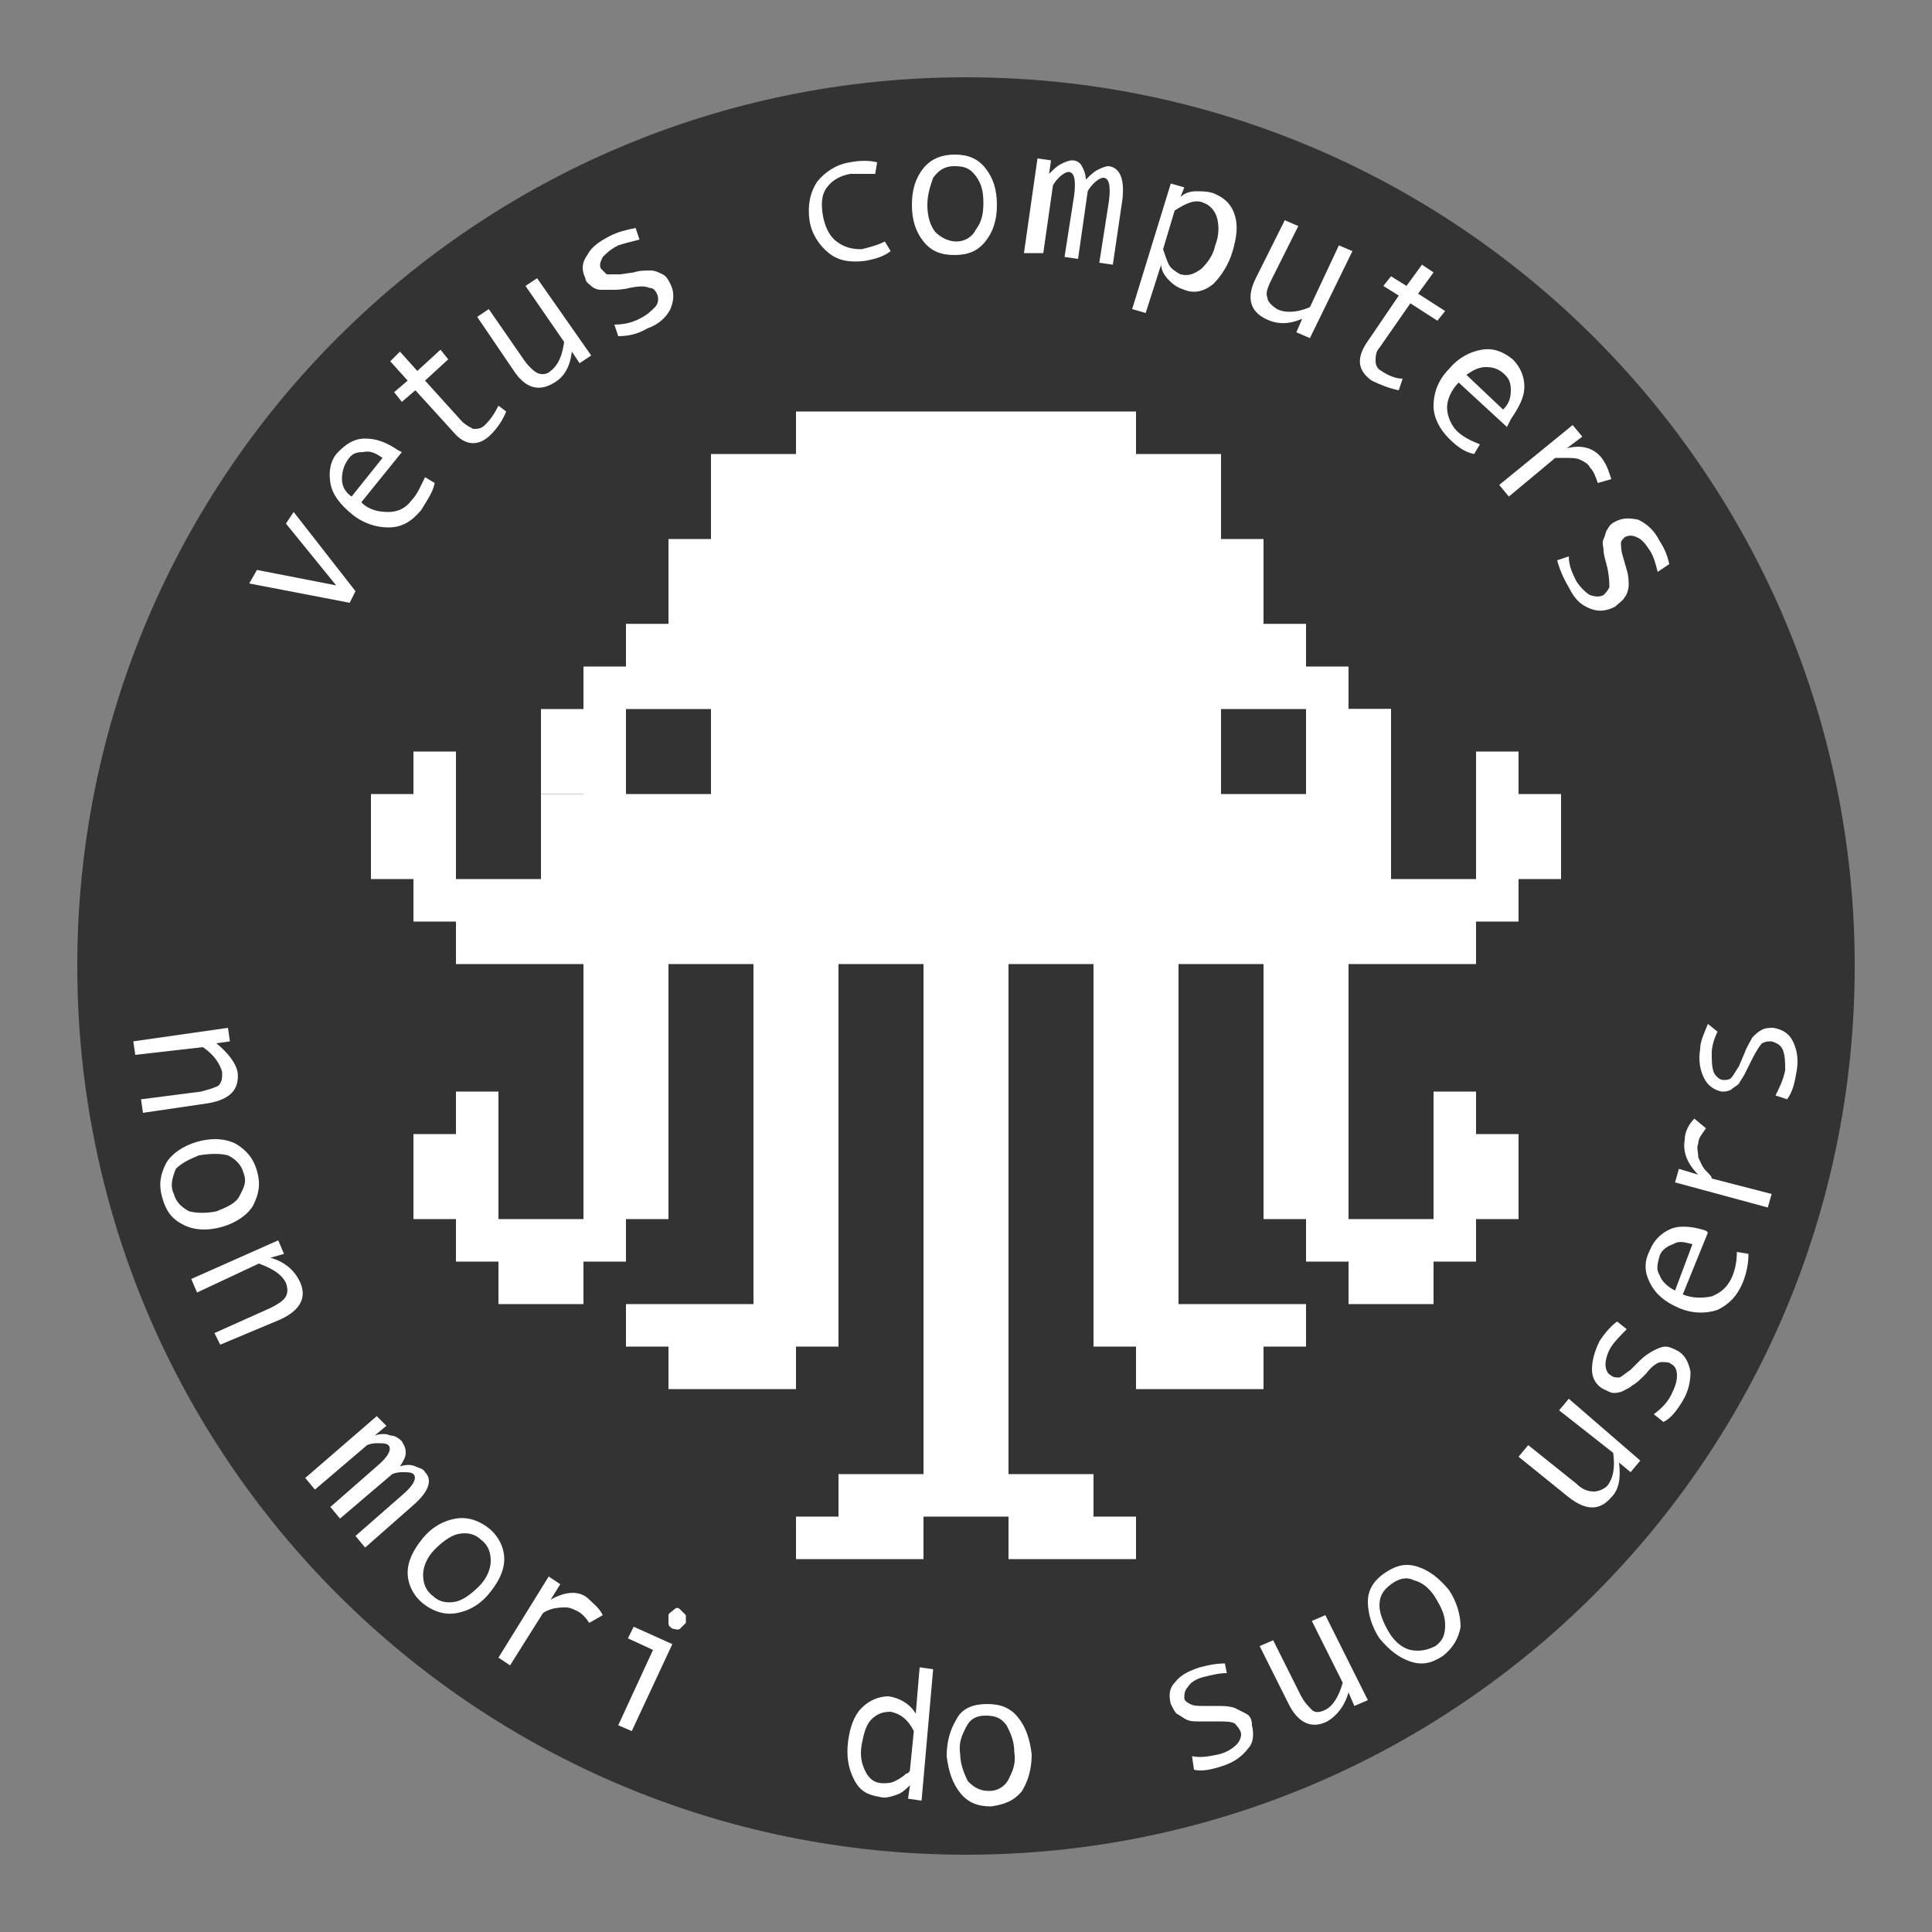 <?xml version="1.0" encoding="utf-8"?>
<!-- Generator: Adobe Illustrator 22.1.0, SVG Export Plug-In . SVG Version: 6.00 Build 0)  -->
<svg version="1.1" xmlns="http://www.w3.org/2000/svg" xmlns:xlink="http://www.w3.org/1999/xlink" x="0px" y="0px"
	 viewBox="0 0 100 100" style="enable-background:new 0 0 100 100;" xml:space="preserve">
<rect x="0" y="0" width="100" height="100" fill="#808080" stroke="none"/>
<style type="text/css">
	.st0{fill:#333333;}
	.st1{fill:#FF6700;}
	.st2{fill:#FFFFFF;}
	.st3{fill:#333333;stroke:#333333;stroke-width:0.1;stroke-miterlimit:10;}
</style>
<g id="Layer_2">
	<path class="st0" d="M50,4L50,4c25.4,0,46,20.6,46,46v0c0,25.4-20.6,46-46,46h0C24.6,96,4,75.4,4,50v0C4,24.6,24.6,4,50,4z"/>
</g>
<g id="Layer_1">
	<g>
		<path class="st2" d="M15.2,26.5l3.2,4.1l-0.3,0.6l-5.2-1l0.4-0.7l4.1,0.8l-2.6-3.2L15.2,26.5z"/>
		<path class="st2" d="M20.8,23.4l-2.1,2.6c0.4,0.4,0.9,0.5,1.4,0.5c0.5,0,0.9-0.2,1.2-0.6c0.3-0.3,0.5-0.8,0.7-1.2l0.5,0.3
			c-0.1,0.5-0.4,0.9-0.7,1.4c-0.5,0.6-1,0.9-1.7,0.9c-0.6,0-1.3-0.2-1.9-0.7c-0.6-0.5-1-1-1.1-1.6c-0.1-0.6,0-1.2,0.4-1.6
			c0.4-0.4,0.8-0.7,1.4-0.7c0.6,0,1.1,0.2,1.7,0.6L20.8,23.4z M19.8,23.7c-0.3-0.2-0.6-0.4-1-0.3c-0.4,0-0.6,0.1-0.8,0.4
			c-0.2,0.3-0.3,0.6-0.3,1s0.2,0.7,0.5,0.9L19.8,23.7z"/>
		<path class="st2" d="M26.2,21.3c-0.2,0.5-0.5,0.9-0.8,1.2c-0.6,0.6-1.3,0.6-1.9-0.1l-2-2.2l-0.7,0.6l-0.4-0.5l0.7-0.6l-0.9-1
			l0.5-0.5l0.9,1l1.2-1.1l0.4,0.5l-1.2,1.1l1.9,2.1c0.2,0.2,0.4,0.3,0.6,0.4c0.2,0,0.4,0,0.6-0.2c0.3-0.3,0.5-0.6,0.7-1L26.2,21.3z"
			/>
		<path class="st2" d="M30.6,18.4L30,18.8l-0.4-0.6c-0.1,0.8-0.4,1.3-0.9,1.6c-0.8,0.5-1.5,0.3-2.1-0.6l-1.9-2.8l0.6-0.4l1.8,2.6
			c0.2,0.3,0.5,0.6,0.7,0.7c0.2,0.1,0.5,0.1,0.7-0.1c0.4-0.3,0.6-0.8,0.7-1.5l-2-2.9l0.6-0.4L30.6,18.4z"/>
		<path class="st2" d="M33.1,12.4c-0.4,0.1-0.8,0.2-1.1,0.3c-0.4,0.2-0.6,0.4-0.8,0.6c-0.1,0.2-0.2,0.4-0.1,0.6
			c0.1,0.1,0.2,0.2,0.3,0.3c0.1,0,0.4,0,0.7,0l0.7-0.1c0.3-0.1,0.6-0.1,0.9-0.1c0.2,0,0.4,0.1,0.6,0.2c0.2,0.1,0.3,0.3,0.4,0.5
			c0.2,0.4,0.2,0.8,0,1.3c-0.2,0.4-0.6,0.8-1.2,1c-0.5,0.3-1,0.4-1.5,0.4l-0.2-0.6c0.5,0,0.9-0.1,1.3-0.3c0.4-0.2,0.6-0.4,0.8-0.6
			c0.2-0.2,0.2-0.5,0.1-0.7c-0.1-0.2-0.2-0.3-0.4-0.3c-0.2-0.1-0.5-0.1-1,0c-0.4,0.1-0.7,0.1-0.9,0.1c-0.2,0-0.4,0-0.6,0
			s-0.4-0.1-0.5-0.2c-0.1-0.1-0.3-0.2-0.3-0.4c-0.2-0.4-0.2-0.8,0.1-1.2c0.2-0.4,0.6-0.7,1.2-1c0.4-0.2,0.8-0.3,1.3-0.4L33.1,12.4z"
			/>
		<path class="st2" d="M46.1,13c-0.4,0.3-0.8,0.4-1.3,0.5c-0.8,0.1-1.4,0-1.9-0.4c-0.5-0.4-0.9-1-1-1.7s0-1.4,0.4-2
			c0.4-0.5,1-0.9,1.7-1c0.5-0.1,1-0.1,1.4,0l-0.1,0.6C44.8,9,44.4,9,44,9c-0.5,0.1-0.9,0.3-1.2,0.7s-0.3,0.9-0.2,1.5
			c0.1,0.5,0.3,1,0.7,1.3s0.8,0.4,1.3,0.4c0.4-0.1,0.8-0.2,1.2-0.4L46.1,13z"/>
		<path class="st2" d="M49.4,8c0.7,0,1.2,0.2,1.6,0.7c0.4,0.5,0.6,1.1,0.6,1.9c0,0.8-0.2,1.4-0.6,1.9c-0.4,0.5-0.9,0.7-1.6,0.7
			c-0.7,0-1.2-0.2-1.6-0.7c-0.4-0.5-0.6-1.1-0.6-1.9c0-0.8,0.2-1.4,0.6-1.9C48.2,8.2,48.8,8,49.4,8z M49.5,12.5c0.4,0,0.8-0.2,1-0.6
			c0.3-0.4,0.4-0.8,0.4-1.4c0-0.6-0.1-1-0.4-1.4c-0.3-0.4-0.6-0.5-1.1-0.5c-0.5,0-0.8,0.2-1.1,0.6C48.2,9.5,48,10,48,10.6
			c0,0.5,0.1,1,0.4,1.4C48.7,12.3,49.1,12.5,49.5,12.5z"/>
		<path class="st2" d="M57.6,13.7l-0.7-0.1l0.5-3.2c0.1-0.8,0-1.2-0.3-1.2c-0.1,0-0.3,0.1-0.5,0.3s-0.3,0.4-0.3,0.4l-0.5,3.5
			l-0.7-0.1l0.5-3.2c0.1-0.8,0-1.2-0.3-1.2c-0.1,0-0.3,0.1-0.5,0.3s-0.3,0.4-0.3,0.4l-0.5,3.5L53,13.1l0.7-4.9l0.7,0.1L54.3,9
			c0.2-0.2,0.4-0.4,0.6-0.5s0.4-0.2,0.6-0.2c0.2,0,0.4,0.1,0.5,0.3c0.1,0.2,0.2,0.4,0.2,0.7c0.2-0.2,0.4-0.4,0.6-0.5
			c0.2-0.1,0.4-0.2,0.6-0.2c0.6,0.1,0.8,0.7,0.7,1.7L57.6,13.7z"/>
		<path class="st2" d="M61.1,10.2c0.2-0.2,0.5-0.3,0.8-0.3s0.6,0,0.9,0.1c0.5,0.2,0.9,0.5,1.1,1.1s0.1,1.2-0.1,1.9
			c-0.2,0.7-0.6,1.3-1,1.7c-0.5,0.4-1,0.5-1.5,0.3c-0.3-0.1-0.5-0.2-0.8-0.5c-0.2-0.2-0.4-0.5-0.4-0.8l-0.8,2.5l-0.7-0.2l2-6.5
			l0.7,0.2L61.1,10.2z M60.8,10.9l-0.6,2c0.1,0.3,0.2,0.6,0.3,0.8s0.4,0.4,0.6,0.5c0.4,0.1,0.7,0,1.1-0.3c0.3-0.3,0.6-0.7,0.7-1.2
			c0.2-0.5,0.2-1,0.1-1.4c-0.1-0.4-0.4-0.7-0.7-0.8C61.9,10.3,61.4,10.5,60.8,10.9z"/>
		<path class="st2" d="M67.8,17.5l-0.7-0.3l0.3-0.7c-0.7,0.3-1.3,0.3-1.9,0c-0.8-0.4-1-1.1-0.5-2.1l1.5-3l0.7,0.3l-1.4,2.8
			c-0.2,0.4-0.3,0.7-0.2,0.9c0,0.2,0.2,0.4,0.5,0.6c0.4,0.2,1,0.2,1.7-0.1l1.5-3.2l0.7,0.3L67.8,17.5z"/>
		<path class="st2" d="M72.4,20.2c-0.5-0.1-1-0.3-1.4-0.5c-0.7-0.5-0.8-1.1-0.3-1.9l1.7-2.5l-0.8-0.5l0.4-0.5l0.8,0.5l0.8-1.1
			l0.6,0.4l-0.8,1.1l1.4,0.9l-0.4,0.5L73,15.7l-1.6,2.3c-0.2,0.2-0.2,0.5-0.2,0.7c0,0.2,0.1,0.4,0.3,0.5c0.3,0.2,0.7,0.4,1.1,0.4
			L72.4,20.2z"/>
		<path class="st2" d="M78,22.1l-2.5-2.3c-0.4,0.4-0.6,0.9-0.6,1.3s0.2,0.9,0.5,1.2c0.3,0.3,0.7,0.5,1.2,0.7l-0.3,0.5
			c-0.5-0.1-0.9-0.4-1.3-0.8c-0.5-0.5-0.8-1.1-0.8-1.7c0-0.6,0.2-1.3,0.8-1.9c0.5-0.6,1.1-0.9,1.7-1c0.6-0.1,1.1,0.1,1.6,0.5
			c0.4,0.4,0.6,0.9,0.6,1.4c0,0.6-0.3,1.1-0.7,1.7L78,22.1z M77.8,21.2c0.3-0.3,0.4-0.6,0.4-1c0-0.4-0.1-0.6-0.3-0.8
			c-0.3-0.3-0.6-0.4-1-0.4c-0.4,0-0.7,0.2-1,0.4L77.8,21.2z"/>
		<path class="st2" d="M83.4,24.8l-0.7,0.2c-0.1-0.3-0.2-0.6-0.4-0.8c-0.1-0.2-0.3-0.3-0.5-0.4c-0.2-0.1-0.5-0.1-0.8-0.1
			c-0.3,0-0.4,0-0.5,0l-2.4,2l-0.5-0.6l3.8-3.1l0.5,0.6l-0.8,0.6c0.8-0.2,1.4,0,1.8,0.5C83.2,24.1,83.3,24.5,83.4,24.8z"/>
		<path class="st2" d="M85.8,29.6c-0.1-0.4-0.2-0.8-0.4-1.1c-0.2-0.3-0.4-0.6-0.7-0.7c-0.2-0.1-0.4-0.1-0.6,0
			c-0.1,0.1-0.2,0.2-0.2,0.3c0,0.1,0,0.4,0.1,0.7l0.2,0.7c0.1,0.3,0.1,0.6,0.1,0.8c0,0.2-0.1,0.5-0.2,0.6c-0.1,0.2-0.3,0.3-0.5,0.5
			c-0.4,0.2-0.8,0.3-1.3,0.1s-0.8-0.5-1.1-1.1c-0.3-0.5-0.5-1-0.6-1.4l0.6-0.2c0,0.5,0.2,0.9,0.4,1.3c0.2,0.3,0.5,0.6,0.7,0.7
			c0.3,0.1,0.5,0.1,0.7,0c0.1-0.1,0.2-0.2,0.3-0.4c0-0.2,0-0.5-0.1-1c-0.1-0.4-0.2-0.7-0.2-0.9c0-0.2-0.1-0.4,0-0.6s0.1-0.4,0.2-0.5
			c0.1-0.2,0.2-0.3,0.4-0.4c0.4-0.2,0.7-0.2,1.2-0.1c0.4,0.2,0.8,0.5,1.1,1.1c0.2,0.3,0.4,0.7,0.5,1.2L85.8,29.6z"/>
	</g>
	<polygon class="st2" points="78.6,41.1 78.6,38.9 76.4,38.9 76.4,41.1 76.4,45.5 72,45.5 72,41.1 72,36.7 67.6,36.7 67.6,32.3 
		65.4,32.3 65.4,27.9 63.2,27.9 63.2,23.5 58.8,23.5 58.8,21.3 41.2,21.3 41.2,23.5 36.8,23.5 36.8,27.9 34.6,27.9 34.6,32.3 
		32.4,32.3 32.4,36.7 30.2,36.7 30.2,41.1 28,41.1 28,45.5 23.6,45.5 23.6,41.1 23.6,38.9 21.4,38.9 21.4,41.1 19.2,41.1 19.2,45.5 
		21.4,45.5 21.4,47.7 23.6,47.7 23.6,49.9 30.2,49.9 30.2,63.1 25.8,63.1 25.8,58.7 25.8,56.5 23.6,56.5 23.6,58.7 21.4,58.7 
		21.4,63.1 23.6,63.1 23.6,65.3 25.8,65.3 25.8,67.5 30.2,67.5 30.2,65.3 32.4,65.3 32.4,63.1 34.6,63.1 34.6,49.9 39,49.9 39,67.5 
		34.6,67.5 32.4,67.5 32.4,69.7 34.6,69.7 34.6,71.9 39,71.9 41.2,71.9 41.2,69.7 43.4,69.7 43.4,67.5 43.4,49.9 47.8,49.9 
		47.8,76.3 43.4,76.3 43.4,78.5 41.2,78.5 41.2,80.7 43.4,80.7 47.8,80.7 47.8,78.5 50,78.5 52.2,78.5 52.2,80.7 56.6,80.7 
		58.8,80.7 58.8,78.5 56.6,78.5 56.6,76.3 52.2,76.3 52.2,49.9 56.6,49.9 56.6,69.7 58.8,69.7 58.8,71.9 61,71.9 65.4,71.9 
		65.4,69.7 67.6,69.7 67.6,67.5 65.4,67.5 61,67.5 61,49.9 65.4,49.9 65.4,63.1 67.6,63.1 67.6,65.3 69.8,65.3 69.8,67.5 74.2,67.5 
		74.2,65.3 76.4,65.3 76.4,63.1 78.6,63.1 78.6,58.7 76.4,58.7 76.4,56.5 74.2,56.5 74.2,58.7 74.2,63.1 69.8,63.1 69.8,49.9 
		76.4,49.9 76.4,47.7 78.6,47.7 78.6,45.5 80.8,45.5 80.8,41.1 	"/>
	<polygon class="st2" points="39,36.7 39,34.5 36.8,34.5 36.8,32.3 32.4,32.3 32.4,34.5 30.2,34.5 30.2,36.7 28,36.7 28,41.1 
		30.2,41.1 30.2,43.3 32.4,43.3 32.4,45.5 36.8,45.5 36.8,43.3 39,43.3 39,41.1 41.2,41.1 41.2,36.7 	"/>
	<polygon class="st2" points="69.8,36.7 69.8,34.5 67.6,34.5 67.6,32.3 63.2,32.3 63.2,34.5 61,34.5 61,36.7 58.8,36.7 58.8,41.1 
		61,41.1 61,43.3 63.2,43.3 63.2,45.5 67.6,45.5 67.6,43.3 69.8,43.3 69.8,41.1 72,41.1 72,36.7 	"/>
	<rect x="32.4" y="36.7" class="st0" width="4.4" height="4.4"/>
	<rect x="63.2" y="36.7" class="st0" width="4.4" height="4.4"/>
	<g>
		<path class="st2" d="M7.4,57.6l-0.1-0.7l3.1-0.4c0.4-0.1,0.7-0.2,0.9-0.3c0.2-0.2,0.2-0.4,0.2-0.7c-0.1-0.4-0.4-0.9-1-1.3L7,54.6
			l-0.1-0.7l4.9-0.7l0.1,0.7l-0.7,0.1c0.6,0.5,1,1,1.1,1.5c0.1,0.9-0.4,1.4-1.5,1.6L7.4,57.6z"/>
		<path class="st2" d="M13.3,60.6c0.2,0.7,0.1,1.2-0.2,1.8c-0.3,0.5-0.9,0.9-1.6,1.1c-0.7,0.2-1.4,0.2-2-0.1
			c-0.6-0.3-0.9-0.7-1.1-1.4c-0.2-0.7-0.1-1.2,0.2-1.8c0.3-0.5,0.9-0.9,1.6-1.1c0.7-0.2,1.4-0.2,2,0.1
			C12.7,59.5,13.1,59.9,13.3,60.6z M9,61.8c0.1,0.4,0.4,0.7,0.8,0.9c0.4,0.1,0.9,0.1,1.4,0c0.5-0.2,1-0.4,1.2-0.8s0.4-0.7,0.2-1.2
			c-0.1-0.4-0.4-0.7-0.8-0.9c-0.4-0.1-0.9-0.1-1.5,0c-0.5,0.2-0.9,0.4-1.2,0.7C8.9,61,8.8,61.4,9,61.8z"/>
		<path class="st2" d="M11.4,69.6L11.1,69l2.9-1.3c0.4-0.2,0.7-0.4,0.8-0.6c0.1-0.2,0.1-0.4,0-0.7c-0.2-0.4-0.6-0.7-1.4-1l-3.2,1.5
			l-0.3-0.7l4.5-2l0.3,0.7L14,65.1c0.7,0.2,1.2,0.6,1.5,1.2c0.4,0.8,0.1,1.5-1,2L11.4,69.6z"/>
		<path class="st2" d="M18.9,80.1l-0.5-0.6l2.4-2.1c0.6-0.5,0.8-0.9,0.6-1.1c-0.1-0.1-0.3-0.1-0.6-0.1c-0.3,0-0.5,0.1-0.5,0.1
			l-2.7,2.3l-0.5-0.6l2.4-2.1c0.6-0.5,0.8-0.9,0.6-1.1c-0.1-0.1-0.3-0.1-0.6-0.1c-0.3,0-0.5,0.1-0.5,0.1l-2.7,2.3l-0.5-0.6l3.7-3.2
			l0.5,0.5l-0.6,0.5c0.3-0.1,0.6-0.1,0.8,0c0.2,0,0.4,0.1,0.6,0.3c0.1,0.2,0.2,0.3,0.2,0.6c0,0.2-0.1,0.4-0.3,0.7
			c0.3-0.1,0.6-0.1,0.8,0s0.4,0.1,0.5,0.3c0.4,0.4,0.2,1-0.6,1.7L18.9,80.1z"/>
		<path class="st2" d="M25.3,79.1c0.5,0.4,0.8,1,0.8,1.6c0,0.6-0.3,1.2-0.8,1.8c-0.5,0.6-1.1,0.9-1.7,1s-1.2-0.1-1.7-0.5
			c-0.5-0.4-0.8-1-0.8-1.6s0.3-1.2,0.8-1.8c0.5-0.6,1.1-0.9,1.7-1S24.8,78.7,25.3,79.1z M22.4,82.6c0.3,0.3,0.7,0.4,1.2,0.3
			c0.4-0.1,0.8-0.4,1.2-0.8c0.4-0.4,0.6-0.9,0.6-1.3c0-0.4-0.1-0.8-0.5-1.1c-0.3-0.3-0.7-0.4-1.2-0.3c-0.4,0.1-0.8,0.4-1.2,0.8
			c-0.4,0.4-0.6,0.9-0.6,1.3C21.9,81.9,22,82.3,22.4,82.6z"/>
		<path class="st2" d="M31.2,83.6L30.5,84c-0.2-0.3-0.4-0.5-0.6-0.6c-0.2-0.1-0.4-0.2-0.6-0.2c-0.2,0-0.5,0-0.8,0.1
			c-0.3,0.1-0.4,0.2-0.4,0.2l-1.7,2.7l-0.6-0.4l2.6-4.2l0.6,0.4l-0.5,0.8c0.7-0.4,1.4-0.5,1.9-0.1C30.7,83,31,83.2,31.2,83.6z"/>
		<path class="st2" d="M32.7,89.6L32,89.3l1.8-3.9l-1.3-0.6l0.3-0.6l2,0.9L32.7,89.6z M35.2,83.3c0.1,0.1,0.2,0.2,0.3,0.3
			c0,0.1,0,0.3,0,0.4c-0.1,0.1-0.2,0.2-0.3,0.3s-0.3,0-0.4,0c-0.1-0.1-0.2-0.1-0.2-0.3s0-0.3,0-0.4s0.2-0.2,0.3-0.3
			C35,83.2,35.1,83.2,35.2,83.3z"/>
		<path class="st2" d="M47.7,93.2L47,93.1l0.1-0.7c-0.2,0.2-0.4,0.4-0.7,0.5c-0.3,0.1-0.6,0.2-0.9,0.1c-0.6-0.1-1-0.3-1.3-0.9
			s-0.4-1.2-0.3-2c0.1-0.7,0.3-1.3,0.7-1.7c0.4-0.4,0.9-0.6,1.4-0.6c0.6,0.1,1.1,0.4,1.4,0.9l0.2-2.4l0.7,0.1L47.7,93.2z M47.1,91.6
			l0.2-2c-0.3-0.6-0.7-0.9-1.2-1c-0.4,0-0.7,0.1-1,0.4c-0.3,0.3-0.4,0.8-0.5,1.3c-0.1,0.6,0,1,0.2,1.4c0.2,0.4,0.5,0.6,0.9,0.6
			c0.2,0,0.4,0,0.6-0.1c0.2-0.1,0.4-0.2,0.6-0.4C47,91.8,47.1,91.7,47.1,91.6z"/>
		<path class="st2" d="M51.1,88.2c0.7,0,1.2,0.2,1.6,0.7c0.4,0.5,0.6,1.1,0.7,1.9c0,0.8-0.2,1.4-0.5,1.9c-0.4,0.5-0.9,0.7-1.6,0.8
			c-0.7,0-1.2-0.2-1.6-0.7c-0.4-0.5-0.6-1.1-0.7-1.9c0-0.8,0.2-1.4,0.5-1.9C49.8,88.4,50.4,88.2,51.1,88.2z M51.2,92.7
			c0.4,0,0.8-0.2,1-0.6s0.4-0.8,0.3-1.4c0-0.6-0.2-1-0.4-1.4c-0.3-0.4-0.6-0.5-1.1-0.5c-0.5,0-0.8,0.2-1,0.6
			c-0.2,0.4-0.4,0.8-0.3,1.4c0,0.5,0.2,1,0.4,1.4C50.4,92.5,50.7,92.7,51.2,92.7z"/>
		<path class="st2" d="M63.5,86.6c-0.4,0-0.8,0.1-1.2,0.2c-0.4,0.1-0.7,0.3-0.8,0.5c-0.2,0.2-0.2,0.4-0.2,0.6c0,0.1,0.1,0.2,0.3,0.3
			s0.4,0.1,0.7,0.1l0.7,0c0.3,0,0.6,0,0.9,0.1c0.2,0.1,0.4,0.2,0.6,0.3s0.3,0.3,0.3,0.6c0.1,0.4,0.1,0.9-0.2,1.2
			c-0.3,0.4-0.7,0.7-1.3,0.9c-0.6,0.2-1.1,0.3-1.5,0.2l-0.1-0.7c0.5,0.1,0.9,0,1.4-0.1c0.4-0.1,0.7-0.3,0.9-0.5
			c0.2-0.2,0.3-0.5,0.2-0.7c-0.1-0.2-0.2-0.3-0.3-0.4c-0.2-0.1-0.5-0.1-1-0.1c-0.4,0-0.7,0-0.9,0c-0.2,0-0.4,0-0.6-0.1
			c-0.2-0.1-0.3-0.2-0.5-0.3c-0.1-0.1-0.2-0.3-0.3-0.5c-0.1-0.4-0.1-0.8,0.2-1.1c0.3-0.4,0.7-0.6,1.3-0.8c0.4-0.1,0.8-0.2,1.3-0.2
			L63.5,86.6z"/>
		<path class="st2" d="M70.8,88l-0.7,0.3l-0.3-0.7c-0.2,0.7-0.6,1.2-1.1,1.5c-0.8,0.4-1.5,0.1-2-0.9l-1.5-3l0.7-0.3l1.4,2.8
			c0.2,0.4,0.4,0.6,0.6,0.8s0.5,0.1,0.7,0c0.4-0.2,0.7-0.7,0.9-1.4l-1.6-3.2l0.7-0.3L70.8,88z"/>
		<path class="st2" d="M71.7,81.4c0.6-0.4,1.1-0.5,1.7-0.3c0.6,0.2,1.1,0.6,1.6,1.2c0.4,0.6,0.6,1.3,0.6,1.9
			c-0.1,0.6-0.4,1.1-0.9,1.5c-0.6,0.4-1.1,0.5-1.7,0.3s-1.1-0.6-1.6-1.2c-0.4-0.6-0.6-1.3-0.6-1.9S71.1,81.8,71.7,81.4z M74.3,85.2
			c0.4-0.3,0.5-0.6,0.5-1.1c0-0.5-0.2-0.9-0.5-1.4c-0.3-0.5-0.7-0.8-1.1-0.9c-0.4-0.2-0.8-0.1-1.2,0.2c-0.4,0.3-0.6,0.6-0.6,1.1
			c0,0.4,0.2,0.9,0.5,1.4c0.3,0.5,0.7,0.8,1.1,0.9C73.5,85.5,73.9,85.4,74.3,85.2z"/>
		<path class="st2" d="M84.9,75.6l-0.5,0.6l-0.6-0.5c0.1,0.8,0,1.4-0.4,1.8c-0.6,0.7-1.3,0.7-2.2,0l-2.6-2.1l0.5-0.6l2.5,2
			c0.3,0.3,0.6,0.4,0.9,0.4c0.2,0,0.5-0.1,0.7-0.3c0.3-0.4,0.4-0.9,0.3-1.7l-2.8-2.2l0.5-0.6L84.9,75.6z"/>
		<path class="st2" d="M84.2,68.8c-0.3,0.3-0.6,0.6-0.8,0.9c-0.2,0.3-0.3,0.7-0.3,0.9c0,0.3,0.1,0.5,0.3,0.6
			c0.1,0.1,0.3,0.1,0.4,0.1c0.1,0,0.3-0.2,0.6-0.4l0.5-0.5c0.2-0.2,0.5-0.4,0.7-0.5c0.2-0.1,0.4-0.2,0.6-0.2c0.2,0,0.4,0.1,0.6,0.2
			c0.4,0.2,0.6,0.6,0.7,1.1c0,0.5-0.1,1-0.4,1.5c-0.3,0.5-0.6,0.9-1,1.1l-0.5-0.4c0.4-0.3,0.7-0.6,0.9-1c0.2-0.4,0.3-0.7,0.3-1
			c0-0.3-0.1-0.5-0.3-0.6c-0.1-0.1-0.3-0.1-0.5-0.1c-0.2,0-0.5,0.2-0.8,0.6c-0.3,0.3-0.5,0.5-0.7,0.6c-0.1,0.1-0.3,0.2-0.5,0.3
			c-0.2,0.1-0.4,0.1-0.5,0.1s-0.3-0.1-0.5-0.2c-0.4-0.2-0.6-0.6-0.6-1s0.1-0.9,0.4-1.5c0.2-0.3,0.5-0.7,0.9-1L84.2,68.8z"/>
		<path class="st2" d="M88.4,63.8L87.1,67c0.5,0.2,1,0.2,1.5,0.1c0.5-0.2,0.8-0.5,1-0.9c0.2-0.4,0.3-0.9,0.3-1.4l0.6,0.1
			c0,0.5-0.1,1-0.3,1.5c-0.3,0.7-0.7,1.1-1.3,1.4c-0.6,0.2-1.3,0.2-2-0.1c-0.7-0.3-1.2-0.7-1.5-1.3s-0.3-1.1,0-1.7
			c0.2-0.5,0.6-0.9,1.1-1.1c0.5-0.2,1.2-0.1,1.8,0.1L88.4,63.8z M87.6,64.4c-0.4-0.1-0.7-0.2-1,0c-0.3,0.1-0.6,0.3-0.7,0.6
			c-0.1,0.4-0.2,0.7,0,1c0.1,0.3,0.4,0.6,0.8,0.8L87.6,64.4z"/>
		<path class="st2" d="M87.7,57.9l0.6,0.5c-0.2,0.3-0.4,0.5-0.4,0.8c-0.1,0.2,0,0.4,0,0.7c0.1,0.2,0.2,0.5,0.4,0.7
			c0.2,0.2,0.3,0.3,0.3,0.4l3.1,0.8l-0.2,0.7l-4.8-1.3l0.2-0.7l1,0.3c-0.6-0.6-0.8-1.2-0.7-1.8C87.2,58.6,87.4,58.2,87.7,57.9z"/>
		<path class="st2" d="M88.9,53.4c-0.2,0.4-0.3,0.8-0.3,1.1c0,0.4,0,0.7,0.1,1c0.1,0.2,0.3,0.4,0.5,0.4c0.1,0,0.3,0,0.4-0.1
			c0.1-0.1,0.2-0.3,0.4-0.6l0.3-0.7c0.1-0.3,0.3-0.6,0.4-0.8c0.2-0.2,0.3-0.3,0.5-0.4c0.2-0.1,0.4-0.1,0.6-0.1
			c0.5,0.1,0.8,0.3,1,0.7s0.3,0.9,0.2,1.5c-0.1,0.6-0.2,1.1-0.5,1.5l-0.6-0.2c0.2-0.4,0.4-0.8,0.5-1.3c0-0.4,0-0.7-0.1-1
			c-0.1-0.3-0.3-0.4-0.6-0.5c-0.2,0-0.3,0-0.5,0.1c-0.1,0.1-0.3,0.4-0.5,0.8c-0.2,0.4-0.3,0.6-0.4,0.8c-0.1,0.2-0.2,0.3-0.3,0.5
			c-0.1,0.1-0.3,0.2-0.4,0.3c-0.2,0.1-0.3,0.1-0.5,0.1c-0.4-0.1-0.7-0.3-0.9-0.7c-0.2-0.4-0.3-0.9-0.2-1.5c0-0.4,0.2-0.8,0.4-1.3
			L88.9,53.4z"/>
	</g>
</g>
</svg>

